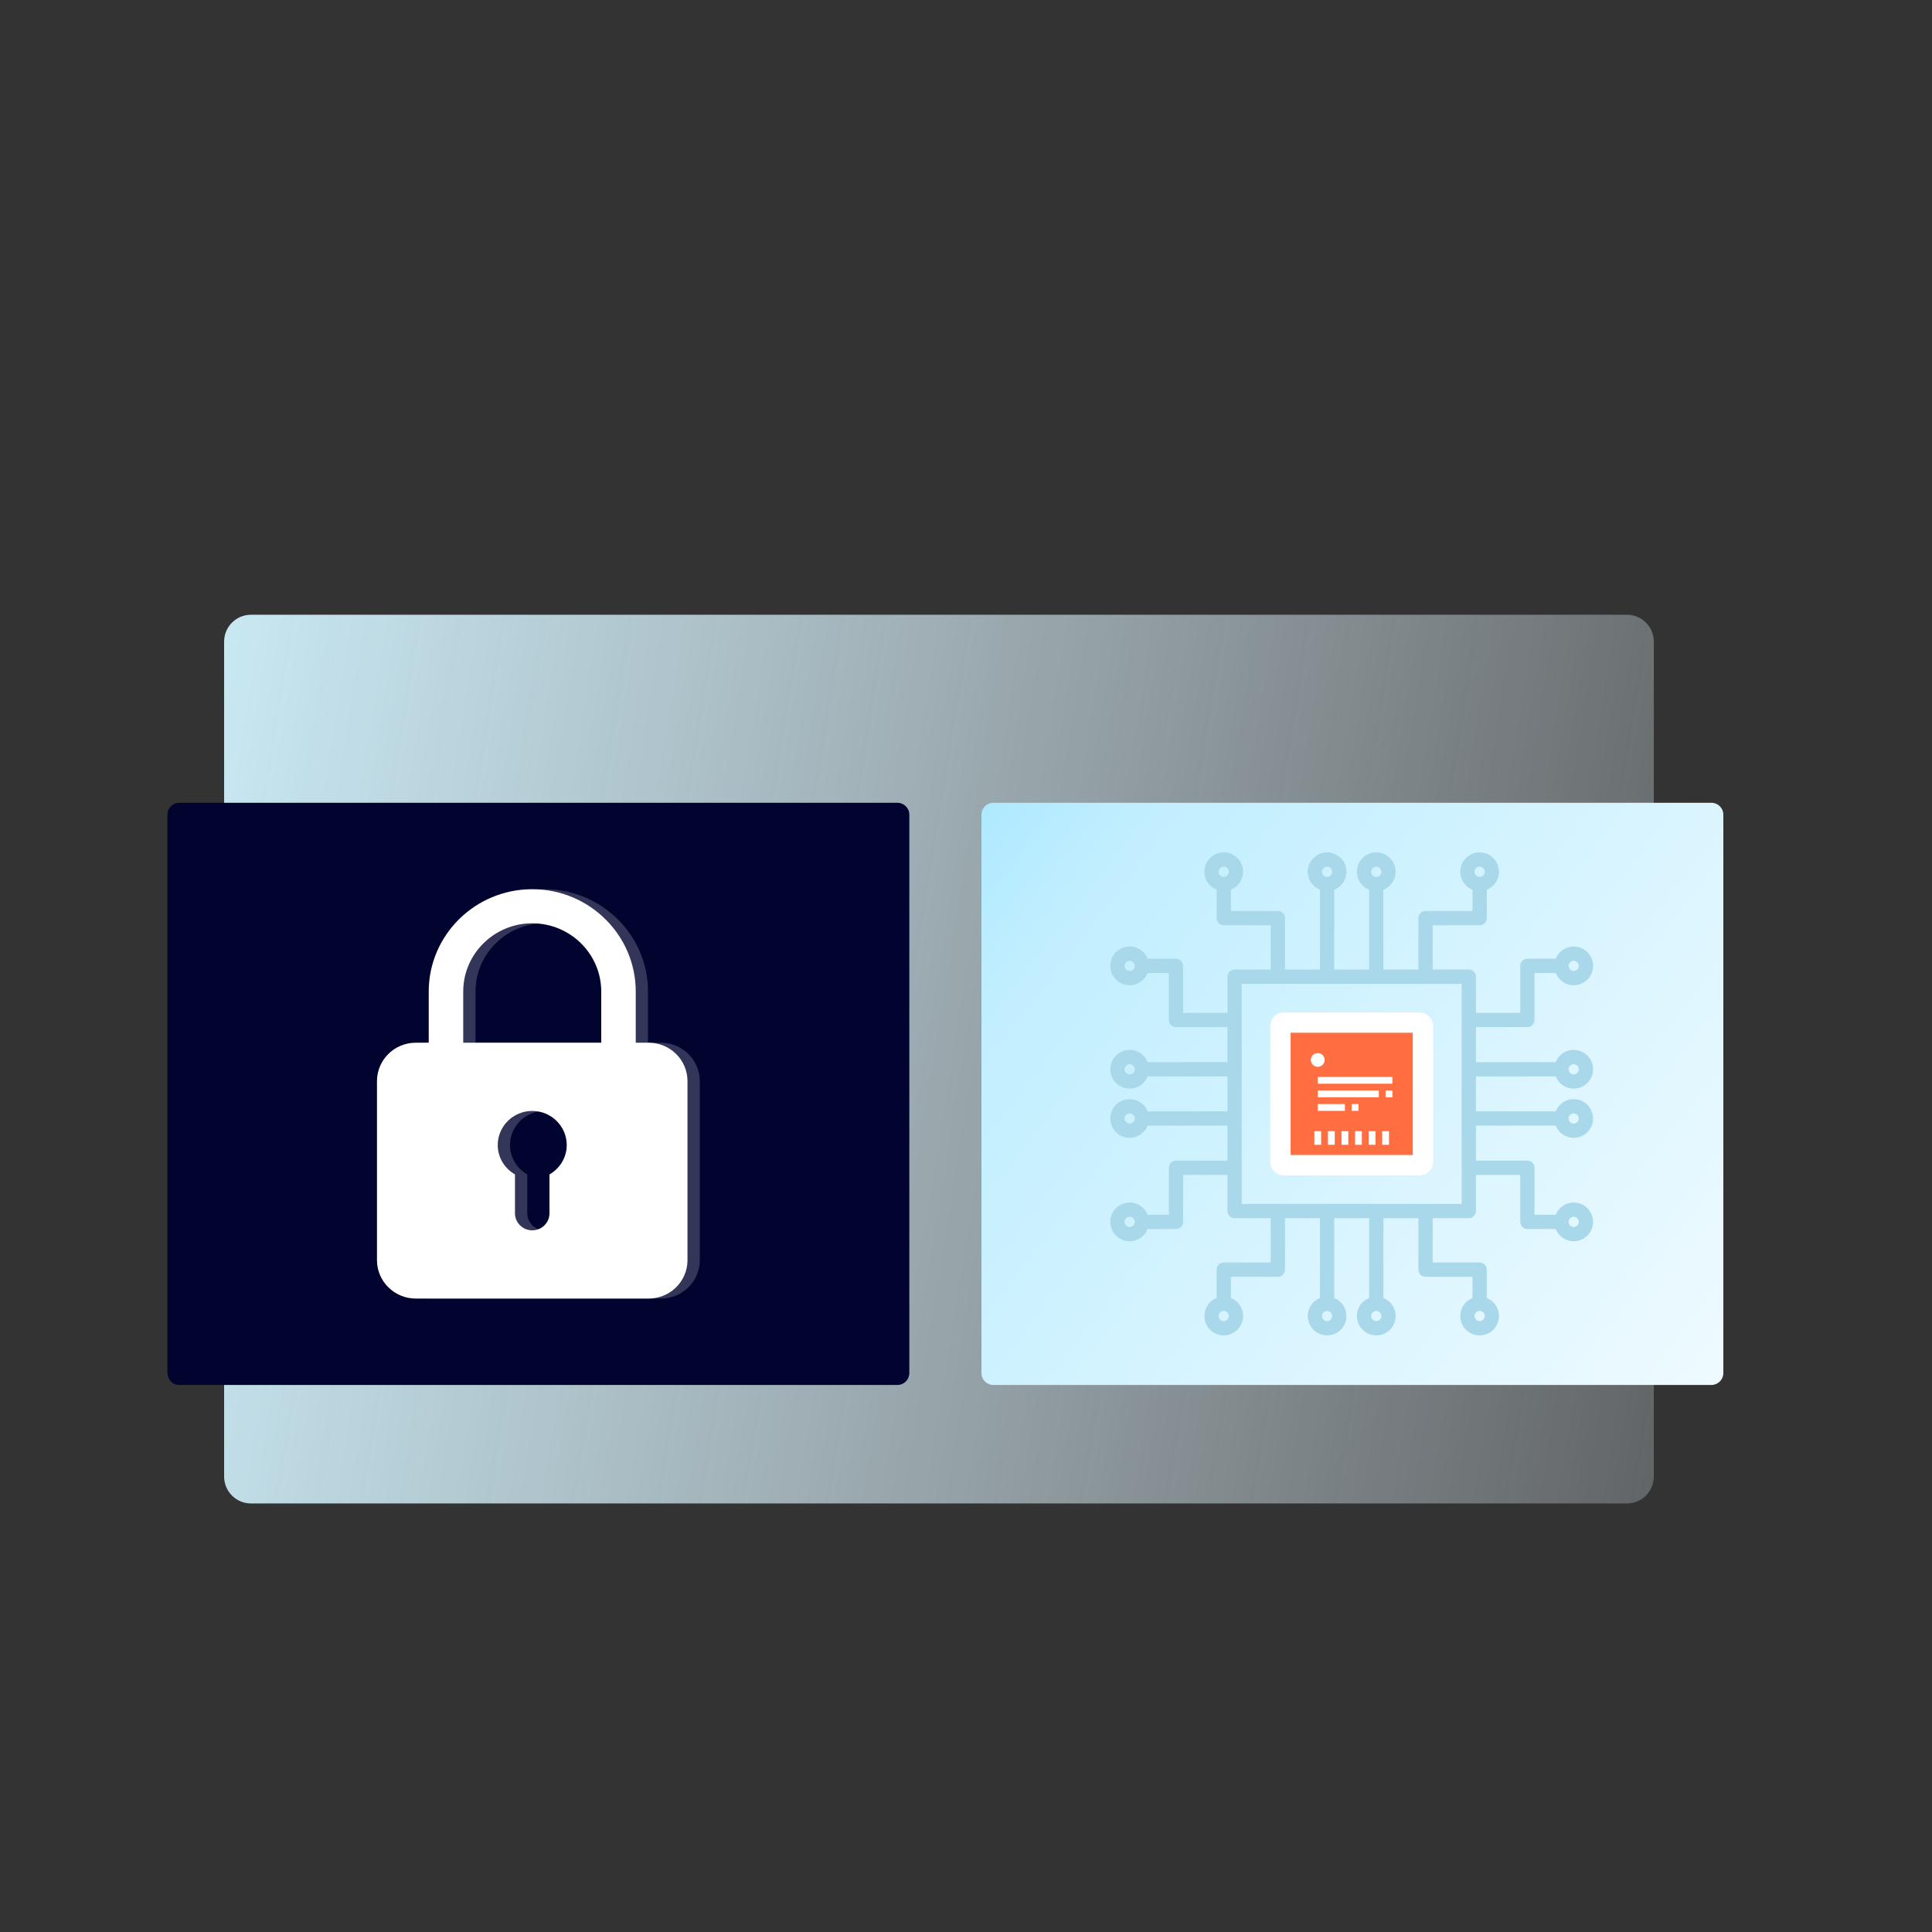 <svg width="278" height="278" viewBox="0 0 278 278" fill="none" xmlns="http://www.w3.org/2000/svg">
<rect x="0" y="0" width="278" height="278" fill="#333333" stroke="none"/>
<path d="M234.106 88.457H36.113C33.979 88.457 32.25 90.186 32.25 92.32V212.473C32.25 214.607 33.979 216.337 36.113 216.337H234.106C236.24 216.337 237.97 214.607 237.97 212.473V92.32C237.97 90.186 236.24 88.457 234.106 88.457Z" fill="url(#paint0_linear)"/>
<path d="M25.806 115.515H129.133C130.079 115.515 130.846 116.282 130.846 117.228V197.573C130.846 198.519 130.079 199.286 129.133 199.286H25.806C24.86 199.286 24.093 198.519 24.093 197.573V117.228C24.093 116.282 24.86 115.515 25.806 115.515Z" fill="#00042E"/>
<path d="M95.109 150.038H93.247V142.675C93.247 134.553 86.568 127.949 78.354 127.949C70.14 127.949 63.461 134.553 63.461 142.675V150.038H61.599C58.521 150.038 56.014 152.514 56.014 155.56V181.331C56.014 184.377 58.521 186.853 61.599 186.853H95.109C98.187 186.853 100.694 184.377 100.694 181.331V155.56C100.694 152.514 98.187 150.038 95.109 150.038ZM68.425 142.675C68.425 137.26 72.878 132.857 78.354 132.857C83.83 132.857 88.283 137.26 88.283 142.675V150.038H68.425V142.675ZM80.836 168.99V174.581C80.836 175.936 79.727 177.036 78.354 177.036C76.981 177.036 75.872 175.936 75.872 174.581V168.99C74.395 168.139 73.39 166.573 73.39 164.764C73.39 162.057 75.616 159.855 78.354 159.855C81.092 159.855 83.319 162.057 83.319 164.764C83.319 166.573 82.313 168.139 80.836 168.99Z" fill="white" fill-opacity="0.2"/>
<path d="M93.339 150.038H91.478V142.675C91.478 134.553 84.798 127.949 76.584 127.949C68.371 127.949 61.691 134.553 61.691 142.675V150.038H59.829C56.751 150.038 54.244 152.514 54.244 155.56V181.331C54.244 184.377 56.751 186.853 59.829 186.853H93.339C96.417 186.853 98.924 184.377 98.924 181.331V155.56C98.924 152.514 96.417 150.038 93.339 150.038ZM66.655 142.675C66.655 137.26 71.108 132.857 76.584 132.857C82.06 132.857 86.513 137.26 86.513 142.675V150.038H66.655V142.675ZM79.066 168.99V174.581C79.066 175.936 77.957 177.036 76.584 177.036C75.212 177.036 74.102 175.936 74.102 174.581V168.99C72.625 168.139 71.62 166.573 71.62 164.764C71.62 162.057 73.846 159.855 76.584 159.855C79.322 159.855 81.549 162.057 81.549 164.764C81.549 166.573 80.543 168.139 79.066 168.99Z" fill="white"/>
<path d="M142.936 115.515H246.263C247.209 115.515 247.976 116.282 247.976 117.228V197.573C247.976 198.519 247.209 199.286 246.263 199.286H142.936C141.991 199.286 141.224 198.519 141.224 197.573V117.228C141.224 116.282 141.991 115.515 142.936 115.515Z" fill="url(#paint1_linear)"/>
<path d="M212.375 154.885H223.859C224.352 156.128 225.657 156.846 226.97 156.595C228.283 156.344 229.233 155.196 229.233 153.859C229.233 152.521 228.283 151.373 226.97 151.122C225.657 150.871 224.352 151.589 223.859 152.832H212.375V147.795H219.777C220.344 147.795 220.803 147.336 220.803 146.769V140.008H223.859C224.352 141.251 225.657 141.969 226.97 141.718C228.283 141.467 229.233 140.319 229.233 138.981C229.233 137.644 228.283 136.496 226.97 136.245C225.657 135.994 224.352 136.712 223.859 137.955H219.777C219.211 137.956 218.752 138.415 218.752 138.981V145.743H212.375V140.541C212.374 139.975 211.915 139.515 211.349 139.515H206.15V133.135H212.908C213.474 133.135 213.933 132.675 213.934 132.109V128.025C215.176 127.532 215.893 126.227 215.642 124.914C215.392 123.601 214.244 122.651 212.908 122.651C211.572 122.651 210.425 123.601 210.174 124.914C209.923 126.227 210.64 127.532 211.882 128.025V131.083H205.124C204.558 131.083 204.099 131.542 204.099 132.109V139.515H199.064V128.026C200.306 127.533 201.023 126.227 200.772 124.914C200.521 123.601 199.374 122.652 198.038 122.652C196.702 122.652 195.554 123.601 195.304 124.914C195.053 126.227 195.77 127.533 197.012 128.026V139.515H191.983V128.025C193.226 127.532 193.943 126.226 193.693 124.912C193.442 123.599 192.294 122.649 190.958 122.649C189.621 122.649 188.473 123.599 188.222 124.912C187.972 126.226 188.689 127.532 189.932 128.025V139.515H184.897V132.109C184.897 131.542 184.438 131.083 183.871 131.083H177.113V128.025C178.356 127.532 179.073 126.226 178.823 124.912C178.572 123.599 177.424 122.649 176.087 122.649C174.751 122.649 173.603 123.599 173.352 124.912C173.101 126.226 173.819 127.532 175.062 128.025V132.109C175.062 132.675 175.521 133.135 176.087 133.135H182.845V139.515H177.647C177.08 139.515 176.621 139.975 176.621 140.541V145.743H170.244V138.981C170.243 138.415 169.784 137.956 169.218 137.955H165.137C164.644 136.712 163.339 135.995 162.026 136.245C160.714 136.496 159.764 137.644 159.764 138.981C159.764 140.318 160.714 141.467 162.026 141.717C163.339 141.968 164.644 141.25 165.137 140.008H168.192V146.769C168.193 147.336 168.652 147.795 169.218 147.795H176.621V152.832H165.137C164.644 151.59 163.339 150.872 162.027 151.123C160.715 151.374 159.766 152.522 159.766 153.859C159.766 155.195 160.715 156.343 162.027 156.594C163.339 156.845 164.644 156.127 165.137 154.885H176.621V159.916H165.136C164.644 158.673 163.338 157.955 162.025 158.206C160.712 158.456 159.763 159.605 159.763 160.942C159.763 162.28 160.712 163.428 162.025 163.679C163.338 163.93 164.644 163.212 165.136 161.969H176.621V167.006H169.218C168.652 167.006 168.193 167.465 168.192 168.032V174.793H165.136C164.644 173.55 163.338 172.832 162.025 173.083C160.712 173.334 159.763 174.482 159.763 175.819C159.763 177.157 160.712 178.305 162.025 178.556C163.338 178.807 164.644 178.089 165.136 176.846H169.218C169.784 176.845 170.243 176.386 170.244 175.819V169.058H176.621V174.26C176.621 174.826 177.08 175.286 177.647 175.286H182.845V181.666H176.087C175.521 181.666 175.062 182.126 175.062 182.692V186.776C173.82 187.268 173.103 188.574 173.353 189.887C173.604 191.2 174.751 192.15 176.087 192.15C177.423 192.15 178.571 191.2 178.822 189.887C179.072 188.574 178.355 187.268 177.113 186.776V183.718H183.871C184.438 183.718 184.897 183.259 184.897 182.692V175.286H189.932V186.775C188.69 187.268 187.973 188.574 188.223 189.887C188.474 191.199 189.622 192.149 190.958 192.149C192.293 192.149 193.441 191.199 193.692 189.887C193.942 188.574 193.225 187.268 191.983 186.775V175.286H197.012V186.776C195.77 187.268 195.052 188.575 195.303 189.888C195.553 191.202 196.701 192.152 198.038 192.152C199.375 192.152 200.523 191.202 200.773 189.888C201.024 188.575 200.306 187.268 199.064 186.776V175.286H204.099V182.692C204.099 183.259 204.558 183.718 205.124 183.718H211.882V186.776C210.64 187.268 209.923 188.575 210.173 189.888C210.424 191.201 211.572 192.151 212.908 192.151C214.244 192.151 215.392 191.201 215.643 189.888C215.893 188.575 215.176 187.268 213.934 186.776V182.692C213.933 182.126 213.474 181.666 212.908 181.666H206.15V175.286H211.349C211.915 175.286 212.374 174.826 212.375 174.26V169.058H218.752V175.819C218.752 176.386 219.211 176.845 219.777 176.846H223.859C224.352 178.088 225.657 178.806 226.969 178.555C228.281 178.304 229.23 177.156 229.23 175.819C229.23 174.483 228.281 173.335 226.969 173.084C225.657 172.833 224.352 173.551 223.859 174.793H220.803V168.032C220.803 167.465 220.344 167.006 219.777 167.006H212.375V161.969H223.859C224.351 163.211 225.656 163.928 226.968 163.678C228.281 163.427 229.23 162.279 229.23 160.942C229.23 159.606 228.281 158.458 226.968 158.207C225.656 157.956 224.351 158.674 223.859 159.916H212.375V154.885ZM226.442 153.126C226.846 153.126 227.174 153.454 227.174 153.859C227.174 154.263 226.846 154.592 226.442 154.592C226.037 154.592 225.709 154.263 225.709 153.859C225.709 153.454 226.037 153.125 226.442 153.124V153.126ZM226.442 138.249C226.846 138.249 227.174 138.577 227.174 138.982C227.174 139.387 226.846 139.715 226.442 139.715C226.037 139.715 225.709 139.387 225.709 138.982C225.709 138.577 226.037 138.248 226.442 138.248V138.249ZM212.909 124.708C213.313 124.708 213.641 125.036 213.641 125.441C213.641 125.846 213.313 126.174 212.909 126.174C212.504 126.174 212.176 125.846 212.176 125.441C212.177 125.037 212.504 124.709 212.909 124.708ZM198.039 124.708C198.444 124.708 198.772 125.036 198.772 125.441C198.772 125.846 198.444 126.174 198.039 126.174C197.634 126.174 197.306 125.846 197.306 125.441C197.307 125.037 197.635 124.709 198.039 124.708ZM190.956 124.708C191.361 124.708 191.689 125.036 191.689 125.441C191.689 125.846 191.361 126.174 190.956 126.174C190.552 126.174 190.224 125.846 190.224 125.441C190.224 125.037 190.552 124.709 190.956 124.708ZM176.087 124.708C176.491 124.708 176.819 125.036 176.819 125.441C176.819 125.846 176.491 126.174 176.087 126.174C175.682 126.174 175.354 125.846 175.354 125.441C175.354 125.037 175.682 124.709 176.087 124.708ZM162.554 139.714C162.257 139.714 161.99 139.535 161.877 139.261C161.763 138.987 161.826 138.672 162.036 138.462C162.245 138.253 162.56 138.19 162.834 138.304C163.108 138.417 163.286 138.684 163.286 138.981C163.286 139.386 162.958 139.713 162.554 139.714ZM162.554 154.59C162.257 154.59 161.99 154.412 161.877 154.138C161.763 153.864 161.826 153.549 162.036 153.339C162.245 153.129 162.56 153.067 162.834 153.18C163.108 153.294 163.286 153.561 163.286 153.857C163.286 154.262 162.958 154.59 162.554 154.59ZM162.554 161.677C162.257 161.677 161.99 161.498 161.877 161.224C161.763 160.95 161.826 160.635 162.036 160.425C162.245 160.216 162.56 160.153 162.834 160.266C163.108 160.38 163.286 160.647 163.286 160.943C163.286 161.348 162.958 161.676 162.554 161.677ZM162.554 176.553C162.257 176.553 161.99 176.374 161.877 176.101C161.763 175.827 161.826 175.511 162.036 175.302C162.245 175.092 162.56 175.029 162.834 175.143C163.108 175.256 163.286 175.524 163.286 175.82C163.286 176.225 162.958 176.552 162.554 176.553ZM176.087 190.093C175.682 190.093 175.354 189.764 175.354 189.36C175.354 188.955 175.682 188.627 176.087 188.627C176.491 188.627 176.819 188.955 176.819 189.36C176.819 189.764 176.491 190.092 176.087 190.093ZM190.956 190.093C190.552 190.093 190.224 189.764 190.224 189.36C190.224 188.955 190.552 188.627 190.956 188.627C191.361 188.627 191.689 188.955 191.689 189.36C191.688 189.764 191.361 190.092 190.956 190.093ZM198.039 190.093C197.634 190.093 197.306 189.764 197.306 189.36C197.306 188.955 197.634 188.627 198.039 188.627C198.444 188.627 198.772 188.955 198.772 189.36C198.771 189.764 198.444 190.092 198.039 190.093ZM212.909 190.093C212.504 190.093 212.176 189.764 212.176 189.36C212.176 188.955 212.504 188.627 212.909 188.627C213.313 188.627 213.641 188.955 213.641 189.36C213.641 189.764 213.313 190.092 212.909 190.093ZM226.442 175.087C226.846 175.087 227.174 175.415 227.174 175.82C227.174 176.225 226.846 176.553 226.442 176.553C226.037 176.553 225.709 176.225 225.709 175.82C225.709 175.415 226.037 175.087 226.442 175.087ZM226.442 160.21C226.846 160.21 227.174 160.539 227.174 160.943C227.174 161.348 226.846 161.677 226.442 161.677C226.037 161.677 225.709 161.348 225.709 160.943C225.709 160.539 226.037 160.211 226.442 160.21ZM210.323 173.233H178.672V141.567H210.323V173.233Z" fill="#A8D8EA"/>
<path d="M206.211 147.634C206.211 146.555 205.337 145.681 204.259 145.681H184.735C183.657 145.681 182.783 146.555 182.783 147.634V167.167C182.783 168.246 183.657 169.12 184.735 169.12H204.259C205.337 169.12 206.211 168.246 206.211 167.167V147.634ZM203.283 166.19H185.712V148.611H203.283V166.19Z" fill="white"/>
<path d="M185.712 166.19H203.283V148.611H185.712V166.19ZM189.616 151.541C190.156 151.541 190.593 151.978 190.593 152.517C190.593 153.057 190.156 153.494 189.616 153.494C189.077 153.494 188.64 153.057 188.64 152.517C188.64 151.978 189.077 151.541 189.616 151.541Z" fill="#FF6E40"/>
<path d="M190.591 152.517C190.591 153.057 190.154 153.494 189.615 153.494C189.076 153.494 188.639 153.057 188.639 152.517C188.639 151.978 189.076 151.541 189.615 151.541C190.154 151.541 190.591 151.978 190.591 152.517Z" fill="white"/>
<path d="M191.081 162.772H192.058V164.725H191.081V162.772Z" fill="white"/>
<path d="M193.033 162.772H194.01V164.725H193.033V162.772Z" fill="white"/>
<path d="M194.984 162.772H195.961V164.725H194.984V162.772Z" fill="white"/>
<path d="M196.938 162.772H197.914V164.725H196.938V162.772Z" fill="white"/>
<path d="M198.889 162.772H199.865V164.725H198.889V162.772Z" fill="white"/>
<path d="M189.127 162.772H190.103V164.725H189.127V162.772Z" fill="white"/>
<path d="M189.617 154.959H200.354V155.935H189.617V154.959Z" fill="white"/>
<path d="M189.617 156.912H198.402V157.889H189.617V156.912Z" fill="white"/>
<path d="M189.617 158.866H193.521V159.842H189.617V158.866Z" fill="white"/>
<path d="M194.497 158.866H195.473V159.842H194.497V158.866Z" fill="white"/>
<path d="M199.378 156.912H200.354V157.889H199.378V156.912Z" fill="white"/>
<defs>
<linearGradient id="paint0_linear" x1="32" y1="58.5" x2="335" y2="107.5" gradientUnits="userSpaceOnUse">
<stop stop-color="#CAEBF6"/>
<stop offset="1" stop-color="#F2F9FF" stop-opacity="0"/>
</linearGradient>
<linearGradient id="paint1_linear" x1="141.001" y1="116" x2="281.501" y2="224.5" gradientUnits="userSpaceOnUse">
<stop stop-color="#AEE9FF"/>
<stop offset="0.104" stop-color="#C1EEFF"/>
<stop offset="1" stop-color="white"/>
</linearGradient>
</defs>
</svg>
